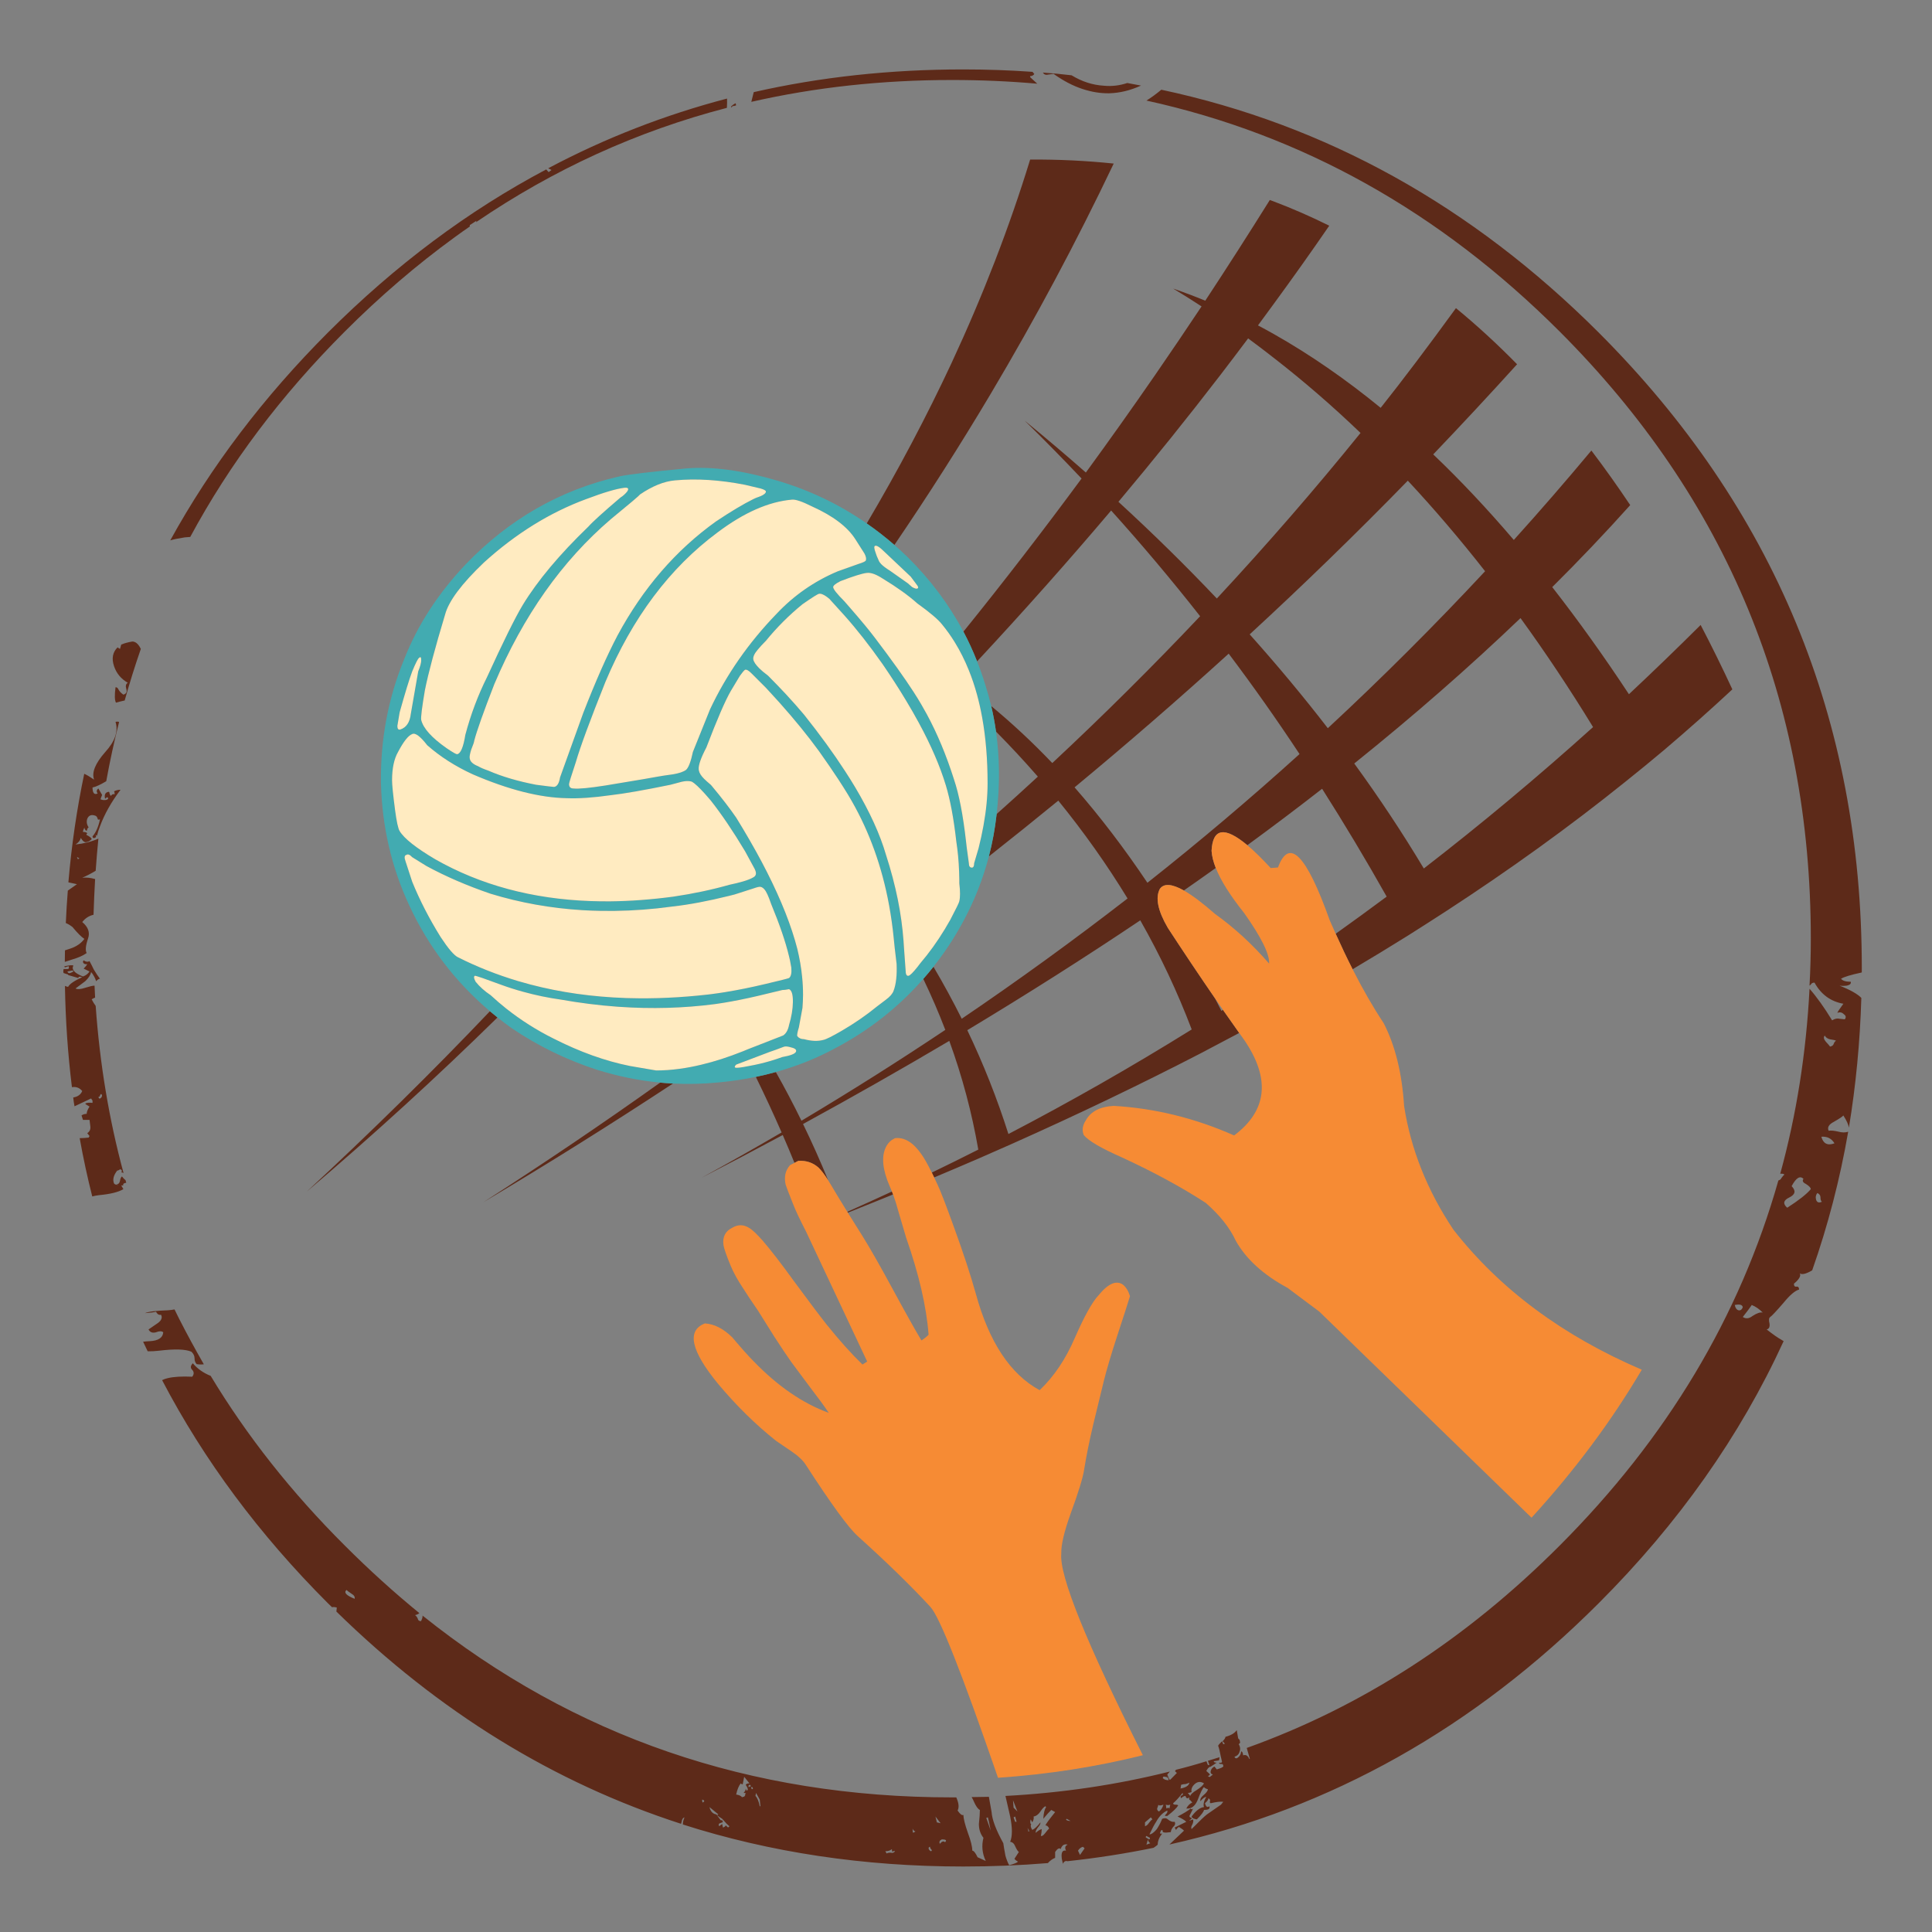 <?xml version="1.0" encoding="utf-8"?>
<!-- Generator: Adobe Illustrator 16.0.0, SVG Export Plug-In . SVG Version: 6.00 Build 0)  -->
<!DOCTYPE svg PUBLIC "-//W3C//DTD SVG 1.1//EN" "http://www.w3.org/Graphics/SVG/1.1/DTD/svg11.dtd">
<svg version="1.1" id="Layer_1" xmlns="http://www.w3.org/2000/svg" xmlns:xlink="http://www.w3.org/1999/xlink" x="0px" y="0px"
	 width="300px" height="300px" viewBox="0 0 300 300" enable-background="new 0 0 300 300" xml:space="preserve">
<rect x="0" y="0" width="300" height="300" fill="#808080" stroke="none"/>
<g>
	<path fill-rule="evenodd" clip-rule="evenodd" fill="#5D2A19" d="M289.094,151.005c-1.716,0.368-2.788,0.694-3.217,0.976
		c0.238,0.311,0.74,0.466,1.509,0.466c0.074,0.296-0.126,0.495-0.599,0.599c-0.459,0.059-0.843,0.059-1.154,0
		c1.657,0.65,2.788,1.286,3.395,1.908c-0.208,6.891-0.851,13.604-1.931,20.139c-0.073-0.473-0.361-1.101-0.864-1.885
		c-0.089,0.147-0.584,0.48-1.486,0.997c-0.769,0.4-1.035,0.858-0.799,1.376c0.355-0.059,0.851-0.014,1.486,0.133
		c0.577,0.163,1.095,0.17,1.553,0.022c-1.286,7.408-3.149,14.58-5.589,21.515c-0.074,0.045-0.147,0.089-0.222,0.133
		c-0.844,0.459-1.413,0.569-1.708,0.333c0.222,0.385-0.082,0.924-0.91,1.619c0,0.37,0.156,0.519,0.466,0.443
		c0.222,0,0.333,0.156,0.333,0.466c-0.62,0.163-1.428,0.851-2.417,2.063c-1.139,1.315-1.826,2.047-2.063,2.195
		c-0.207,0.148-0.244,0.48-0.11,0.999c0.073,0.546-0.074,0.857-0.443,0.931c0.976,0.769,1.736,1.302,2.284,1.598
		c0.118,0.073,0.236,0.147,0.354,0.222c-6.758,14.741-16.332,28.31-28.723,40.7c-19.371,19.37-41.588,31.858-66.651,37.462
		l2.262-2.151c-0.147-0.162-0.407-0.354-0.776-0.575c-0.147,0.059-0.303,0.213-0.466,0.465l-0.2-0.378l1.797-0.887
		c-0.236-0.251-0.688-0.524-1.353-0.82c0.901-0.458,1.582-0.873,2.04-1.242c0.089,0.147,0.215,0.147,0.378,0l-0.577,1.153
		c0,0.147,0.111,0.252,0.333,0.311c0.073,0.089-0.037,0.207-0.333,0.355c0,0.073,0.192,0.029,0.577-0.134
		c0.059,0.251,0.014,0.525-0.134,0.82c-0.162,0.236-0.199,0.467-0.11,0.688c1.286-1.302,2.084-2.063,2.396-2.284l2.173-1.509
		l0.355-0.443c-0.444-0.059-1.094,0.015-1.952,0.222c-0.133-0.074-0.17-0.178-0.11-0.311c0.073-0.163-0.008-0.317-0.244-0.466
		c0,0.207-0.177,0.466-0.533,0.776c0.134,0.547,0.363,0.702,0.688,0.466c0.06,0.236,0.008,0.392-0.154,0.466
		c-0.148,0.073-0.378,0.11-0.688,0.11c-0.06,0.296-0.429,0.784-1.109,1.464c-0.473-0.059-0.747-0.206-0.82-0.443
		c0.68-0.917,1.323-1.405,1.93-1.464c-0.147-0.399-0.03-0.932,0.354-1.597c-0.294,0.059-0.598,0.288-0.909,0.688
		c-0.073-0.311,0.082-0.621,0.466-0.932c0.459-0.384,0.688-0.695,0.688-0.932c-0.296-0.074-0.495-0.185-0.599-0.333
		c-0.207,0.148-0.54,0.828-0.999,2.041c-0.399,0.932-0.982,1.36-1.752,1.286c0.236-0.458,0.548-0.769,0.932-0.932l-0.312-0.354
		c-0.177-0.059-0.222-0.207-0.132-0.444c-0.325,0.237-0.525,0.163-0.6-0.222c-0.222,0-0.449,0.119-0.688,0.355
		c-0.147-0.236-0.096-0.393,0.156-0.466c0.133-0.074,0.154-0.192,0.065-0.355c-0.591,0.755-1.079,1.287-1.464,1.598
		c0,0.147,0.112,0.222,0.334,0.222c0.295,0,0.443,0.045,0.443,0.133c-0.222,0.384-0.784,0.925-1.687,1.619h-0.354
		c0-0.104,0.072-0.222,0.222-0.354c0.146-0.163,0.191-0.326,0.132-0.488c-0.695,0.325-1.271,0.909-1.729,1.752
		c-0.251,0.37-0.599,1.021-1.042,1.952c0.31,0,0.693-0.274,1.152-0.82c0.385-0.606,0.658-1.14,0.821-1.598
		c0.385-0.147,0.681-0.117,0.888,0.089c0.384,0.311,0.738,0.437,1.063,0.377c0.134,0.296,0.053,0.563-0.244,0.8
		c-0.236,0.309-0.354,0.575-0.354,0.797c-0.991,0.148-1.405,0.075-1.243-0.222c-0.162-0.162-0.28-0.118-0.354,0.134
		c-0.163,0.296-0.082,0.399,0.244,0.31c-0.458,0.607-0.688,1.184-0.688,1.73c-0.134,0.134-0.349,0.296-0.643,0.488
		c-4.393,0.902-8.865,1.598-13.42,2.085c-0.015-0.015-0.037-0.03-0.067-0.044c-0.117,0-0.214,0.021-0.288,0.066
		c-0.133,0.074-0.228,0.199-0.287,0.377c-0.03-0.118-0.06-0.229-0.09-0.333c-0.089-0.325-0.132-0.629-0.132-0.909
		c0-0.637,0.229-0.901,0.688-0.799c-0.222-0.458-0.134-0.769,0.266-0.932c-0.251-0.088-0.495-0.059-0.731,0.089
		c-0.222,0.236-0.334,0.437-0.334,0.599c-0.236-0.236-0.531-0.088-0.887,0.444v0.909c-0.429,0.177-0.806,0.451-1.132,0.821
		c-4.303,0.354-8.679,0.531-13.13,0.531c-15.438,0-29.973-2.181-43.606-6.543c0.045-0.029,0.082-0.052,0.111-0.066
		c-0.104-0.074-0.037-0.414,0.2-1.021c-0.236,0.06-0.384,0.289-0.443,0.688c-0.03,0.119-0.06,0.222-0.089,0.312
		c-19.77-6.389-37.61-17.376-53.521-32.961l0.066-0.62c-0.326-0.089-0.569-0.104-0.732-0.045c-0.222-0.207-0.437-0.414-0.644-0.621
		c-10.676-10.676-19.26-22.224-25.751-34.646c0.295-0.147,0.591-0.251,0.887-0.311c0.917-0.222,2.181-0.295,3.793-0.222
		c0.295-0.384,0.295-0.74,0-1.064c-0.311-0.296-0.281-0.636,0.088-1.021c0.725,0.858,1.649,1.509,2.772,1.952
		c5.634,9.347,12.584,18.137,20.85,26.373c3.756,3.756,7.607,7.246,11.556,10.469c-0.163,0.148-0.384,0.252-0.666,0.312
		c0.222,0.162,0.377,0.391,0.466,0.687c0.06,0.163,0.214,0.244,0.466,0.244c0.148-0.311,0.222-0.54,0.222-0.688
		c0.015-0.059,0.015-0.118,0-0.177c23.511,18.822,50.918,28.234,82.222,28.234c0.222,0,0.443,0,0.666,0
		c0.029,0.061,0.06,0.134,0.089,0.223c0.311,0.769,0.348,1.375,0.111,1.818c0.384,0.562,0.688,0.791,0.909,0.688
		c0,0.547,0.229,1.472,0.688,2.772c0.458,1.228,0.687,2.151,0.687,2.772c0.222,0,0.496,0.341,0.821,1.021l1.265,0.577
		c-0.548-1.169-0.666-2.366-0.355-3.593c-0.473-0.592-0.709-1.31-0.709-2.152c0.104-0.932,0.154-1.656,0.154-2.174
		c-0.31-0.147-0.627-0.599-0.953-1.353c-0.104-0.252-0.215-0.466-0.332-0.643c0.902-0.016,1.797-0.031,2.684-0.045l0.421,2.373
		c0.075,1.152,0.681,2.765,1.819,4.835c0.06,0.443,0.17,1.094,0.332,1.952c0.178,0.606,0.37,1.094,0.577,1.464
		c0.769-0.208,1.228-0.393,1.375-0.555c-0.296-0.163-0.48-0.311-0.555-0.444l0.688-1.063c-0.147-0.074-0.339-0.37-0.576-0.888
		c-0.163-0.413-0.422-0.643-0.776-0.688c0.354-0.857,0.354-2.166,0-3.926c-0.354-1.523-0.599-2.587-0.732-3.194
		c8.827-0.473,17.338-1.737,25.529-3.792l-0.399,0.465l0.334,0.799h0.132l1.021-1.042c-0.162-0.148-0.273-0.252-0.333-0.312h0.09
		l0.088-0.177c1.611-0.399,3.194-0.843,4.746-1.33l0.223,0.576h0.243l-0.243-0.644c0.605-0.177,1.205-0.361,1.797-0.555
		c0,0.163-0.022,0.325-0.067,0.488l-0.82,0.134c0,0.146,0.155,0.222,0.466,0.222l-1.042,0.688v-0.09l-0.09,0.09
		c-0.162,0.088-0.324,0.288-0.488,0.598c0.164,0.148,0.326,0.297,0.488,0.444c0.134,0.147,0.053,0.259-0.243,0.332
		c0.162,0.148,0.273,0.193,0.333,0.134l0.443-0.355c-0.296-0.073-0.406-0.258-0.333-0.555c0.074-0.31,0.266-0.539,0.577-0.688
		l0.354,0.444c0.548-0.147,0.887-0.296,1.021-0.444c0-0.25-0.066-0.376-0.2-0.376c-0.236,0-0.392-0.037-0.466-0.111
		c0-0.074,0.074-0.11,0.222-0.11c0.06,0.073,0.141,0.029,0.244-0.134c-0.059-0.281-0.118-0.54-0.177-0.776
		c-0.163-0.843-0.303-1.412-0.422-1.708c0-0.088,0.2-0.325,0.599-0.71l0.2,0.466l0.243-0.088l-0.354-0.378
		c0.296-0.295,0.443-0.524,0.443-0.688c0.858-0.222,1.442-0.569,1.753-1.043l0.222,1.287l0.222,0.222l0.089,0.443l-0.222,0.244
		c0.191,0.311,0.259,0.629,0.199,0.954c-0.015,0.06-0.037,0.119-0.066,0.178c-0.089,0.399-0.355,0.673-0.799,0.82
		c0.147,0.311,0.369,0.311,0.666,0c0.236-0.236,0.354-0.511,0.354-0.82c0.163-0.059,0.274,0.141,0.333,0.599
		c0.399-0.163,0.717,0.022,0.954,0.555h0.087l-0.487-1.708c17.878-6.402,34.069-16.872,48.575-31.407
		c16.665-16.68,27.991-35.584,33.979-56.715c0.252-0.073,0.407-0.199,0.467-0.377c0.222-0.296,0.377-0.473,0.465-0.532
		c-0.103-0.118-0.317-0.162-0.643-0.134c2.513-9.138,4.03-18.712,4.547-28.723c1.109,1.256,2.276,2.891,3.505,4.901
		c0.414-0.251,0.799-0.332,1.152-0.244c0.459,0.059,0.732,0.089,0.821,0.089c0.222-0.311,0.178-0.568-0.134-0.776
		c-0.295-0.31-0.635-0.385-1.02-0.222c0-0.104,0.311-0.576,0.932-1.419c-1.982-0.354-3.475-1.449-4.48-3.282
		c-0.295,0-0.488,0.103-0.576,0.31c-0.061,0.06-0.126,0.11-0.2,0.155c0.133-2.395,0.2-4.828,0.2-7.297
		c0-36.834-13.006-68.264-39.016-94.288c-18.616-18.602-39.997-30.55-64.146-35.844c0.784-0.488,1.554-1.05,2.307-1.686
		c25.582,5.457,48.221,18.026,67.917,37.706c27.236,27.252,40.855,60.138,40.855,98.658
		C289.094,150.531,289.094,150.768,289.094,151.005z M283.504,161.74c0.355,0.385,0.577,0.643,0.666,0.776
		c0.311-0.06,0.502-0.207,0.576-0.444c0.073-0.222,0.192-0.377,0.354-0.466c-0.103-0.073-0.413-0.147-0.931-0.222
		c-0.385-0.088-0.658-0.281-0.821-0.576C283.127,161.045,283.179,161.355,283.504,161.74z M282.817,176.512
		c0.295,1.079,0.976,1.419,2.039,1.021C284.398,176.778,283.719,176.438,282.817,176.512z M282.195,185.251
		c-0.236,0.296-0.304,0.636-0.199,1.021c0.133,0.443,0.437,0.555,0.908,0.333c-0.146-0.09-0.222-0.312-0.222-0.667
		C282.683,185.628,282.521,185.398,282.195,185.251z M280.399,183.831c-0.459-0.222-0.577-0.479-0.355-0.776
		c-0.532-0.547-1.146-0.17-1.841,1.131c0.695,0.711,0.576,1.295-0.355,1.752c-0.932,0.444-1.042,0.977-0.332,1.599
		c1.818-1.169,3.038-2.131,3.66-2.884C281.176,184.43,280.916,184.156,280.399,183.831z M210.032,150.505
		c-0.877-1.728-1.753-3.565-2.628-5.512c2.656-1.894,5.295-3.816,7.918-5.767c-3.223-5.723-6.565-11.304-10.025-16.746
		c-3.772,2.942-7.644,5.862-11.611,8.762c-3.522-2.947-5.375-2.658-5.556,0.865c0.048,0.8,0.267,1.691,0.654,2.672
		c-1.635,1.168-3.288,2.333-4.957,3.493c-1.868-1.049-3.109-1.131-3.728-0.243c-0.724,1.375-0.31,3.394,1.243,6.055
		c2.501,3.833,4.944,7.481,7.329,10.946c0.332,0.643,0.66,1.29,0.988,1.94c0.082-0.052,0.163-0.104,0.244-0.154
		c0.848,1.216,1.687,2.409,2.518,3.581c-0.283,0.151-0.568,0.303-0.854,0.455c-1.716,0.916-3.438,1.826-5.169,2.729
		c-9.329,4.82-19.104,9.507-29.322,14.062c-1.641,0.71-3.289,1.435-4.945,2.174c-2.336,1.012-4.694,2.017-7.076,3.017
		c-0.125-0.264-0.246-0.516-0.366-0.754c2.421-1.169,4.827-2.36,7.219-3.571c-0.991-5.723-2.49-11.349-4.502-16.879
		c-7.319,4.332-14.89,8.635-22.712,12.908c1.388,2.851,2.689,5.764,3.904,8.739c-0.586-0.92-1.09-1.578-1.509-1.975
		c-0.873-0.768-1.915-1.116-3.127-1.041l-0.599,0.31c-0.587-1.446-1.193-2.888-1.819-4.325c-4.125,2.219-8.325,4.429-12.599,6.633
		c4.185-2.292,8.325-4.636,12.421-7.031c-1.264-2.895-2.599-5.77-4.003-8.629c1.053-0.219,2.087-0.471,3.105-0.754
		c1.399,2.477,2.726,4.997,3.981,7.563c7.615-4.539,15.06-9.241,22.336-14.106c-1.021-2.662-2.16-5.302-3.416-7.919
		c0.54-0.61,1.064-1.24,1.575-1.884c1.567,2.653,3.03,5.343,4.392,8.073c8.828-5.988,17.411-12.214,25.75-18.675
		c-3.179-5.221-6.766-10.284-10.757-15.194c-3.559,2.917-7.152,5.804-10.779,8.661c0.55-2.115,0.949-4.277,1.197-6.487
		c0.003-0.029,0.006-0.058,0.01-0.089c2.156-1.925,4.289-3.862,6.4-5.811c-2.066-2.373-4.232-4.705-6.498-6.998
		c-0.19-1.339-0.438-2.659-0.744-3.959c3.262,2.692,6.422,5.642,9.482,8.85c7.97-7.438,15.622-15.039,22.957-22.802
		c-4.452-5.663-9.057-11.134-13.818-16.413c-6.642,7.845-13.581,15.651-20.816,23.423c-0.623-1.584-1.329-3.123-2.119-4.614
		c6.247-7.733,12.361-15.66,18.343-23.777c-2.898-3.061-5.841-6.056-8.828-8.983c3.253,2.662,6.418,5.346,9.493,8.052
		c3.638-4.983,7.224-10.033,10.758-15.149c2.426-3.52,4.827-7.068,7.209-10.646c-1.465-0.961-2.935-1.885-4.415-2.772
		c1.952,0.68,3.616,1.309,4.991,1.885c3.386-5.146,6.728-10.358,10.025-15.637c0.207,0.074,0.407,0.147,0.599,0.222
		c2.928,1.108,5.804,2.366,8.629,3.77c-2.796,4.066-5.671,8.118-8.629,12.154c-0.813,1.11-1.627,2.218-2.439,3.327
		c0.813,0.429,1.627,0.873,2.439,1.331c5.619,3.18,11.156,7.002,16.613,11.468c3.386-4.259,7.282-9.419,11.689-15.482
		c3.253,2.676,6.417,5.582,9.493,8.717c-4.273,4.717-8.613,9.382-13.021,13.996c4.216,4.021,8.385,8.45,12.511,13.286
		c4.097-4.539,8.11-9.168,12.045-13.885c2.054,2.706,4.065,5.53,6.032,8.473c-3.845,4.288-7.882,8.533-12.11,12.732
		c4.022,5.146,7.991,10.691,11.911,16.635c3.755-3.52,7.467-7.105,11.134-10.757c1.686,3.223,3.327,6.557,4.925,10.003
		c-3.401,3.165-6.921,6.292-10.559,9.382c-1.967,1.656-3.978,3.305-6.033,4.946c-8.621,6.935-17.921,13.648-27.902,20.14
		c-1.937,1.257-3.889,2.506-5.855,3.748C215.827,147.024,212.955,148.773,210.032,150.505z M177.172,13.288
		c-1.641,0.754-3.297,1.154-4.969,1.198c-1.345,0.015-2.713-0.207-4.104-0.666c-1.492-0.488-2.994-1.272-4.501-2.351
		c-0.089,0-0.362,0.037-0.821,0.111c-0.354,0.089-0.614,0.015-0.777-0.222c-0.028-0.03-0.05-0.059-0.065-0.088
		c1.493,0.104,2.979,0.243,4.458,0.421c1.598,0.976,3.268,1.516,5.014,1.619c1.226,0.119,2.439-0.022,3.638-0.422
		C175.737,13.021,176.448,13.154,177.172,13.288z M160.604,11.469c-0.074,0.163-0.23,0.274-0.467,0.333
		c-0.222,0-0.251,0.088-0.089,0.265c0.34,0.325,0.681,0.637,1.021,0.932c-4.332-0.384-8.747-0.576-13.242-0.576
		c-10.854,0-21.241,1.13-31.163,3.393l0.377-1.508c10.351-2.352,21.196-3.527,32.538-3.527c3.637,0,7.224,0.126,10.758,0.376
		C160.411,11.276,160.5,11.38,160.604,11.469z M173.668,77.921c5.367,4.924,10.462,9.929,15.282,15.016
		c7.808-8.399,15.245-16.968,22.313-25.708c-4.376-4.2-8.872-8.088-13.485-11.666c-1.315-1.035-2.639-2.041-3.97-3.017
		c-1.42,1.894-2.854,3.785-4.304,5.678C184.447,64.805,179.169,71.371,173.668,77.921z M134.586,81.281
		c4.912-8.32,9.296-16.612,13.153-24.875c4.925-10.587,8.998-21.13,12.222-31.629c4.406-0.03,8.731,0.178,12.975,0.622
		c-5.797,12.169-12.154,24.073-19.074,35.71c-4.734,7.959-9.729,15.796-14.983,23.511C137.495,83.416,136.063,82.303,134.586,81.281
		z M210.288,118.555c3.888,5.338,7.488,10.772,10.801,16.303c8.99-6.95,17.751-14.27,26.283-21.958
		c-3.638-5.944-7.393-11.585-11.268-16.923C228.135,103.605,219.529,111.132,210.288,118.555z M104.499,168.249
		c-9.587,6.309-19.395,12.448-29.422,18.421c9.422-6.056,18.567-12.244,27.437-18.564
		C103.174,168.167,103.835,168.216,104.499,168.249z M77.25,157.991c-9.401,9.233-19.271,18.246-29.611,27.038
		c10.112-9.369,19.59-18.703,28.436-28.004C76.459,157.352,76.851,157.673,77.25,157.991z M218.605,74.638
		c-7.941,8.148-16.126,16.103-24.554,23.866c4.288,4.791,8.333,9.648,12.133,14.571c8.442-7.836,16.583-15.961,24.42-24.375
		C226.7,83.718,222.7,79.03,218.605,74.638z M113.826,16.415c-0.03,0.03-0.06,0.066-0.089,0.111
		c-0.148,0.148-0.222,0.185-0.222,0.111c0-0.015,0-0.03,0-0.045c0.059-0.147,0.289-0.333,0.687-0.554
		c0.06,0.06,0.089,0.17,0.089,0.333c-0.133,0.045-0.274,0.082-0.422,0.111C113.87,16.452,113.855,16.43,113.826,16.415z
		 M29.541,83.376c-0.267,0.03-0.547,0.052-0.843,0.067c-1.05,0.163-1.804,0.318-2.262,0.466
		c6.343-11.52,14.505-22.276,24.486-32.273C61.377,41.183,72.674,32.74,84.814,26.308c0.088,0.104,0.214,0.243,0.377,0.421
		l0.443-0.333l-0.51-0.267c8.813-4.673,18.07-8.281,27.77-10.824c0.015,0.473,0.007,0.953-0.022,1.441
		c-13.929,3.623-26.919,9.545-38.97,17.767c0.044-0.06,0.066-0.133,0.066-0.222l-1.021,0.665v0.222
		c-0.784,0.532-1.567,1.088-2.351,1.664c-5.915,4.303-11.593,9.175-17.035,14.617C43.684,61.338,35.677,71.976,29.541,83.376z
		 M30.207,210.892c0-0.355-0.163-0.688-0.488-0.999c-0.917-0.399-2.595-0.451-5.035-0.155c-0.635,0.074-1.22,0.104-1.752,0.089
		c-0.236-0.502-0.473-0.998-0.709-1.486c0.34-0.044,0.702-0.073,1.087-0.088c1.287-0.074,1.967-0.532,2.041-1.376
		c-0.236-0.207-0.614-0.207-1.131,0c-0.547,0.148-0.932,0-1.154-0.443c0.68-0.458,1.176-0.799,1.486-1.021
		c0.296-0.222,0.473-0.451,0.532-0.688c0.059-0.177,0.03-0.37-0.089-0.577c-0.295,0.09-0.554-0.065-0.776-0.466
		c-0.311,0.09-0.88,0.163-1.708,0.222c0.532-0.235,1.715-0.384,3.549-0.443c0.384-0.028,0.732-0.073,1.042-0.132
		c0.236,0.458,0.465,0.923,0.687,1.396c1.213,2.381,2.5,4.754,3.86,7.12c-0.34,0.045-0.709,0.037-1.109-0.021
		C30.317,211.602,30.207,211.29,30.207,210.892z M15.279,170.323c0.074,0.311,0.222,0.347,0.444,0.111
		c0.163-0.222,0.163-0.407,0-0.555c-0.074,0-0.141,0.074-0.2,0.222C15.523,170.25,15.441,170.323,15.279,170.323z M11.042,150.738
		l-0.577,0.111c0.074,0.221,0.222,0.303,0.443,0.245c0.237-0.104,0.399-0.186,0.488-0.245
		C11.397,150.702,11.279,150.665,11.042,150.738z M12.994,149.119c0.311,0.237,0.614,0.281,0.91,0.133
		c0.251,0.458,0.466,0.88,0.643,1.265c0.37,0.62,0.695,1.108,0.976,1.464c-0.163,0-0.362,0.125-0.599,0.377
		c-0.089-0.295-0.192-0.54-0.311-0.732c-0.148-0.28-0.303-0.51-0.465-0.687c-0.089,0.458-0.392,0.931-0.91,1.419
		c-0.311,0.223-0.813,0.6-1.509,1.131c0.296,0.162,0.799,0.127,1.509-0.11c0.65-0.207,1.131-0.317,1.442-0.333
		c0.029,0.605,0.059,1.228,0.088,1.863c-0.177,0.06-0.355,0.148-0.532,0.266c0.192,0.385,0.399,0.725,0.621,1.021
		c0.636,8.989,2.077,17.641,4.325,25.95c-0.104-0.059-0.222-0.096-0.355-0.111c0.074-0.088,0.111-0.169,0.111-0.244l-0.222-0.243
		l-0.466,0.243v-0.088c-0.606,0.754-0.791,1.434-0.555,2.04c0.074,0.163,0.303,0.244,0.688,0.244l-0.377-0.155
		c0.325,0.104,0.532-0.052,0.621-0.466c0.059-0.354,0.163-0.583,0.31-0.687c0.207,0.266,0.392,0.457,0.555,0.575
		c0.044,0.134,0.082,0.267,0.111,0.4c-0.414,0.073-0.562,0.214-0.444,0.421h-0.333l0.333,0.577
		c-0.769,0.458-2.025,0.769-3.771,0.932c-0.385,0.044-0.739,0.11-1.064,0.199c-0.754-2.973-1.405-5.988-1.952-9.05
		c0.429,0,0.895-0.029,1.397-0.089l0.133-0.244l-0.355-0.443c0.399-0.251,0.555-0.635,0.466-1.153
		c-0.074-0.547-0.111-0.85-0.111-0.909h-1.021l-0.222-0.688c0.222-0.162,0.488-0.244,0.798-0.244c0-0.296,0.148-0.673,0.444-1.132
		c-0.444-0.25-0.666-0.406-0.666-0.465c0.207-0.133,0.584-0.17,1.131-0.11V170.9l-0.222-0.333l-2.573,1.22
		c-0.089-0.458-0.156-0.916-0.2-1.375c0.695-0.104,1.161-0.436,1.397-0.998c-0.414-0.503-0.946-0.702-1.597-0.599
		c-0.635-5.132-0.998-10.373-1.086-15.726c0.163,0.074,0.325,0.125,0.488,0.154c0.222-0.443,0.954-0.946,2.196-1.508
		c-0.399-0.133-0.599-0.089-0.599,0.133l-1.597-0.466v-0.11h-0.111l-0.577-0.199c-0.074-0.104-0.074-0.311,0-0.622
		c0.044,0,0.103,0,0.177,0c0.089,0,0.222,0,0.399,0c0.237,0,0.303-0.147,0.199-0.443l-0.443,0.133
		c-0.074,0.044-0.125,0.052-0.155,0.022c-0.044-0.03-0.066-0.081-0.066-0.155c0.03,0,0.052,0,0.066,0
		c0.799-0.162,1.242-0.192,1.331-0.089c-0.325,0.607,0.17,1.168,1.486,1.686c0.443-0.146,0.784-0.406,1.021-0.776l-0.91-0.443
		c0.311-0.311,0.495-0.547,0.555-0.71c-0.207,0.06-0.392,0.022-0.555-0.111C12.847,149.422,12.847,149.267,12.994,149.119z
		 M12.085,133.416l0.244-0.111l-0.377-0.245L12.085,133.416z M17.94,112.1c0.163-0.059,0.348-0.059,0.555,0
		c-0.769,3.031-1.434,6.1-1.997,9.205c-0.917,0.548-1.626,0.873-2.129,0.977c0,0.857,0.266,1.168,0.798,0.932
		c-0.222-0.296-0.185-0.554,0.111-0.776l0.577,0.998c-0.163,0.399-0.244,0.628-0.244,0.688c0.177,0.059,0.325,0.096,0.443,0.111
		c0.059,0,0.111,0,0.155,0c0.296,0,0.488-0.067,0.577-0.2c0-0.311-0.155-0.311-0.466,0c-0.148-0.606,0.007-0.961,0.466-1.065
		c0.147-0.059,0.222,0.022,0.222,0.244c0.074,0.237,0.148,0.355,0.222,0.355c0.163-0.237,0.355-0.311,0.577-0.222
		c0-0.251-0.037-0.407-0.111-0.466c0.311-0.163,0.651-0.244,1.021-0.244c-1.434,1.893-2.499,3.785-3.194,5.678
		c-0.192,0.473-0.348,0.961-0.466,1.464l-0.222-0.156c0.148,0.237,0.104,0.399-0.133,0.488c-0.222,0.074-0.333-0.007-0.333-0.244
		c0.532-0.606,0.917-1.486,1.153-2.64c-0.236,0.089-0.355,0.06-0.355-0.088c-0.074-0.251-0.185-0.407-0.333-0.466
		c-0.621-0.237-1.05-0.081-1.286,0.466c-0.148,0.458-0.074,0.909,0.222,1.353c-0.059,0-0.133,0.073-0.222,0.222
		c0,0.251-0.074,0.333-0.222,0.244c-0.147-0.163-0.222-0.319-0.222-0.466c-0.147,0.31-0.222,0.54-0.222,0.688
		c0.384,0,0.606,0.081,0.666,0.244c-0.207,0.133-0.163,0.251,0.133,0.355c0.37,0.222,0.555,0.399,0.555,0.532
		c-0.311,0.31-0.643,0.466-0.998,0.466c-0.237-0.06-0.466-0.281-0.688-0.666c-0.089,0.384-0.362,0.724-0.821,1.021
		c1.287-0.133,2.47-0.437,3.549-0.91c-0.163,1.627-0.303,3.291-0.421,4.991c-0.68,0.414-1.375,0.776-2.085,1.086
		c0.606-0.073,1.272-0.007,1.996,0.2c-0.103,1.819-0.185,3.667-0.244,5.545c-0.709,0.163-1.293,0.54-1.752,1.131
		c0.917,0.769,1.22,1.612,0.909,2.529c-0.384,1.124-0.458,1.885-0.222,2.284c-0.532,0.385-1.301,0.725-2.307,1.021
		c-0.399,0.118-0.762,0.237-1.087,0.355c0-0.605,0.007-1.205,0.022-1.796c0.236-0.088,0.51-0.177,0.82-0.266
		c0.947-0.311,1.679-0.813,2.196-1.509c-0.458-0.296-1.072-0.909-1.841-1.841c-0.355-0.281-0.703-0.488-1.042-0.621
		c0.074-1.701,0.177-3.38,0.311-5.036l1.42-0.998l-1.331-0.288c0.488-5.752,1.309-11.371,2.462-16.857
		c0.399,0.177,0.91,0.48,1.53,0.91c-0.399-1.095,0.17-2.514,1.708-4.258C17.859,115.118,18.399,113.55,17.94,112.1z M21.8,100.634
		c0.03,0.043,0.052,0.088,0.066,0.132c-0.902,2.603-1.737,5.272-2.506,8.007c-0.311,0.06-0.762,0.17-1.353,0.333
		c-0.208-0.369-0.23-1.167-0.067-2.395c0.207,0,0.355,0.111,0.444,0.333c0.163,0.31,0.421,0.584,0.776,0.821
		c0.458-0.133,0.606-0.437,0.444-0.909c-0.133-0.458-0.052-0.77,0.244-0.932c-1.05-0.606-1.76-1.456-2.13-2.55
		c-0.014-0.03-0.022-0.052-0.022-0.067c-0.384-1.167-0.2-2.129,0.555-2.883l0.377,0.244l0.199-0.687
		c0.044-0.015,0.096-0.03,0.155-0.045c0.311-0.148,0.828-0.289,1.553-0.421C21.023,99.613,21.445,99.953,21.8,100.634z
		 M54.604,247.488c-0.458-0.311-0.725-0.511-0.798-0.599c-0.458,0.398-0.037,0.857,1.264,1.375
		C55.129,247.953,54.974,247.695,54.604,247.488z M131.647,188.301c-0.028-0.045-0.054-0.09-0.078-0.133
		c2.323-1.033,4.634-2.083,6.932-3.149c0.06,0.144,0.119,0.296,0.177,0.454C136.355,186.421,134.012,187.364,131.647,188.301z
		 M190.791,101.498c-7.778,7.068-15.755,13.988-23.933,20.761c3.934,4.495,7.704,9.435,11.313,14.816
		c8.117-6.417,15.991-13.079,23.621-19.984C198.259,111.738,194.591,106.54,190.791,101.498z M156.588,176.091
		c9.701-5.057,19.187-10.47,28.459-16.237c-2.204-5.811-4.865-11.459-7.985-16.945c-8.547,5.738-17.501,11.423-26.86,17.057
		C152.701,165.185,154.829,170.56,156.588,176.091z M269.952,203.46c0.296,0.06,0.518-0.096,0.666-0.465
		c-0.06-0.399-0.474-0.518-1.243-0.354C269.464,203.099,269.656,203.372,269.952,203.46z M273.723,203.815
		c-0.548-0.547-1.116-0.938-1.708-1.175c-0.311,0.458-0.776,1.079-1.396,1.862c0.473,0.311,0.976,0.259,1.508-0.154
		C272.806,203.903,273.338,203.727,273.723,203.815z M186.954,276.921c-0.519-0.325-0.999-0.287-1.442,0.111
		c-0.414,0.37-0.576,0.783-0.487,1.242c-0.222,0.089-0.415,0.133-0.577,0.133c0.074,0.075,0.199,0.229,0.376,0.466
		c0.045-0.236,0.387-0.547,1.021-0.932C186.436,277.557,186.807,277.218,186.954,276.921z M184.691,276.811
		c-0.162,0.073-0.362,0.148-0.6,0.222h-0.088c-0.162,0-0.361,0.037-0.6,0.111l-0.088,0.576
		C184.145,277.572,184.602,277.269,184.691,276.811z M181.343,276.123c-0.06-0.147-0.207-0.222-0.443-0.222
		c-0.223-0.089-0.334-0.016-0.334,0.222c0.222,0.207,0.525,0.31,0.909,0.31l-0.222-0.775L181.343,276.123z M181.719,280.227
		c-0.251,0.088-0.48,0.088-0.688,0l0.09,0.599c0.236-0.147,0.391-0.147,0.466,0L181.719,280.227z M179.967,281.291
		c0.325-0.236,0.554-0.591,0.688-1.064c-0.459,0.163-0.718,0.163-0.777,0l-0.11,0.377
		C179.604,280.899,179.671,281.128,179.967,281.291z M178.37,283.109c0.222-0.311,0.414-0.51,0.577-0.599l-0.244-0.311l-0.91,0.777
		v0.599C178.045,283.486,178.237,283.331,178.37,283.109z M178.259,285.616l-0.244,0.82l0.6-0.222
		C178.378,286.067,178.259,285.867,178.259,285.616z M178.481,285.616c0.147-0.163,0.11-0.274-0.111-0.333l-0.355-0.199
		c-0.147,0.133-0.147,0.229,0,0.289C178.252,285.535,178.407,285.616,178.481,285.616z M165.528,282.511
		c0.072,0.163,0.31,0.244,0.709,0.244l-0.6-0.333L165.528,282.511z M163.243,281.047c-0.312,0.296-0.725,0.754-1.243,1.375
		c0.06-0.916,0.208-1.522,0.443-1.818l-0.109-0.133c-0.222,0.088-0.48,0.362-0.777,0.82c-0.311,0.458-0.665,0.717-1.064,0.776
		c0.075,0.237,0.008,0.54-0.199,0.91l-0.244-0.467c-0.088,0.311-0.088,0.548,0,0.71h0.089c-0.148,0.236-0.096,0.548,0.155,0.932
		c0.354-0.147,0.776-0.54,1.264-1.175c0.016,0.177-0.065,0.377-0.243,0.599c-0.385,0.458-0.547,0.798-0.487,1.02
		c0.324-0.296,0.636-0.488,0.931-0.576c0,0.31-0.044,0.665-0.133,1.064c0.162,0.06,0.37-0.066,0.62-0.378
		c0.356-0.457,0.578-0.716,0.666-0.775c-0.147-0.325-0.34-0.488-0.576-0.488c0.073-0.222,0.576-0.91,1.508-2.063L163.243,281.047z
		 M157.632,282.888h0.222l-0.222-0.82l-0.244,0.133L157.632,282.888z M157.388,280.692l0.599,0.599l-0.688-1.752L157.388,280.692z
		 M159.495,283.842c0.118,0.104,0.178,0.289,0.178,0.555h0.132C159.805,284.175,159.702,283.99,159.495,283.842z M168.167,286.77
		c-0.311,0.073-0.569,0.273-0.776,0.599l0.311,0.666l0.71-1.021L168.167,286.77z M146.053,283.109l-0.798-1.042l0.222,0.91
		L146.053,283.109z M153.395,282.2l-0.244,0.089l0.688,1.974C153.617,283.096,153.469,282.408,153.395,282.2z M141.706,283.931
		c0,0.369,0.03,0.592,0.089,0.665l0.355-0.199C141.913,284.308,141.765,284.152,141.706,283.931z M144.457,286.77
		c-0.222,0-0.303,0.118-0.244,0.354c0.088,0.162,0.206,0.274,0.354,0.333c0.163-0.059,0.163-0.171,0-0.333
		C144.419,286.962,144.383,286.843,144.457,286.77z M138.29,287.679c0.296,0.089,0.525,0.015,0.688-0.222
		c-0.163-0.059-0.244-0.059-0.244,0c-0.163,0.148-0.244,0.037-0.244-0.333c-0.237,0.223-0.577,0.333-1.021,0.333l0.222,0.355
		C137.78,287.724,137.98,287.679,138.29,287.679z M145.942,286.304c0.311-0.384,0.577-0.466,0.799-0.244
		c0.31-0.296,0.147-0.443-0.488-0.443C145.898,285.779,145.794,286.008,145.942,286.304z M117.973,279.45l-0.577-1.043l-0.089,0.466
		c0.296,0.296,0.518,0.829,0.666,1.598h0.111L117.973,279.45z M115.023,276.921c-0.311,0.385-0.547,0.962-0.71,1.73
		c0.473,0.074,0.784,0.222,0.932,0.443l0.089-0.088c0.147,0.059,0.273-0.022,0.377-0.244c0-0.236,0.029-0.318,0.088-0.244
		c0.074-0.074-0.037-0.111-0.333-0.111c0.222-0.251,0.333-0.479,0.333-0.688l0.111,0.312c0.311,0,0.274-0.297-0.111-0.888
		c0.074-0.148,0.267-0.223,0.577-0.223l-0.82-1.02l-0.222,1.131C115.275,277.105,115.171,277.069,115.023,276.921z M116.82,277.498
		c-0.222,0-0.259,0.074-0.111,0.222c0,0.148,0.074,0.148,0.222,0L116.82,277.498z M116.487,277.144
		c-0.222,0-0.303,0.118-0.244,0.354l0.355-0.133L116.487,277.144z M111.541,281.735l-1.375-1.132
		c0.163,0.681,0.518,1.057,1.065,1.132c0.163,0.222,0.392,0.524,0.688,0.909h0.222l0.111,0.243c0,0.06-0.155,0.133-0.465,0.222
		c-0.207,0.074-0.244,0.23-0.111,0.467c0.222-0.163,0.377-0.281,0.465-0.355l0.111,0.554c0.222-0.059,0.37-0.169,0.444-0.332
		l0.355,0.332l0.222-0.198c-0.237-0.163-0.614-0.548-1.131-1.154c-0.399-0.236-0.673-0.437-0.82-0.599
		C111.423,281.823,111.497,281.794,111.541,281.735z M109.367,279.694c-0.074-0.163-0.185-0.244-0.333-0.244
		c0,0.295,0.037,0.443,0.111,0.443L109.367,279.694z"/>
	<path fill-rule="evenodd" clip-rule="evenodd" fill="#42ABB1" d="M144.944,150.118c-0.51,0.645-1.035,1.274-1.575,1.884
		c-3.854,4.403-8.408,7.989-13.663,10.759c-2.887,1.565-5.967,2.801-9.238,3.703c-1.018,0.283-2.053,0.535-3.105,0.754
		c-1.89,0.392-3.838,0.681-5.845,0.866c-2.351,0.229-4.691,0.286-7.02,0.165c-0.663-0.033-1.325-0.082-1.985-0.144
		c-3.274-0.311-6.526-0.969-9.759-1.974c-4.792-1.553-9.235-3.719-13.331-6.5c-0.746-0.532-1.47-1.08-2.173-1.641
		c-0.4-0.318-0.792-0.64-1.175-0.966c-5.379-4.557-9.55-10.024-12.51-16.401c-2.78-5.945-4.25-12.318-4.414-19.12
		c-0.074-6.713,1.124-13.079,3.593-19.097c2.085-5.338,5.294-10.284,9.626-14.839c6.713-6.964,14.624-11.489,23.733-13.574
		c1.242-0.295,4.762-0.717,10.558-1.265c3.948-0.31,8.584,0.311,13.907,1.864c5.062,1.479,9.734,3.708,14.018,6.688
		c1.477,1.022,2.909,2.135,4.292,3.338c0.664,0.577,1.318,1.176,1.963,1.796c3.588,3.532,6.508,7.421,8.761,11.667
		c0.79,1.492,1.496,3.03,2.119,4.614c0.473,1.185,0.897,2.397,1.275,3.637c0.35,1.087,0.656,2.188,0.92,3.305
		c0.306,1.3,0.554,2.62,0.744,3.959c0.581,4.091,0.613,8.361,0.098,12.809c-0.004,0.032-0.007,0.061-0.01,0.089
		c-0.248,2.21-0.647,4.372-1.197,6.487c-1.355,5.196-3.625,10.103-6.81,14.717C146.162,148.529,145.563,149.335,144.944,150.118z
		 M142.46,93.713c-1.389-1.242-3.172-2.521-5.345-3.837c-0.508-0.332-0.966-0.576-1.375-0.732c-0.444-0.165-0.828-0.224-1.153-0.177
		c-0.695,0.074-2.048,0.495-4.06,1.265c-0.768,0.384-1.153,0.695-1.153,0.932c0,0.311,0.577,1.042,1.73,2.195
		c0.316,0.359,0.619,0.707,0.91,1.043c1.711,1.965,2.99,3.511,3.836,4.636c2.584,3.403,4.587,6.205,6.011,8.406
		c0.45,0.696,0.841,1.332,1.175,1.908c0.3,0.508,0.592,1.025,0.876,1.552c1.634,3.022,3.043,6.4,4.225,10.136
		c0.782,2.303,1.402,5.497,1.863,9.582c0.04,0.319,0.077,0.644,0.111,0.976l0.333,2.44c0,0.458,0.156,0.688,0.466,0.688
		c0.236,0,0.354-0.229,0.354-0.688l0.688-2.33c0.3-1.192,0.551-2.35,0.754-3.471c0.43-2.363,0.644-4.562,0.644-6.599
		c0-3.684-0.276-7.073-0.833-10.168c-0.223-1.249-0.493-2.451-0.809-3.604c-0.363-1.33-0.788-2.594-1.275-3.793
		c-0.624-1.553-1.349-2.999-2.174-4.336c-0.607-0.986-1.269-1.914-1.985-2.783C145.669,96.183,144.397,95.104,142.46,93.713z
		 M135.85,84.774c-0.147,0.088-0.111,0.436,0.111,1.042c0.089,0.311,0.245,0.703,0.467,1.175c0.065,0.185,0.198,0.386,0.398,0.599
		c0.304,0.31,0.754,0.65,1.353,1.02l2.772,1.952c0.089,0.089,0.318,0.288,0.688,0.599c0.399,0.222,0.672,0.295,0.82,0.222
		c0.148-0.075,0.148-0.222,0-0.444l-1.042-1.397l-4.059-3.837C136.59,84.938,136.087,84.626,135.85,84.774z M121.722,162.538
		c-1.006,0.385-1.738,0.65-2.196,0.798l-5.212,1.975c-0.236,0.236-0.281,0.393-0.133,0.466c0.237,0.074,0.932-0.008,2.085-0.244
		c0.077-0.013,0.154-0.027,0.233-0.044c1.014-0.184,2.016-0.42,3.006-0.71c0.665-0.19,1.323-0.405,1.974-0.643
		c1.242-0.222,1.945-0.488,2.107-0.8c0.148-0.31-0.089-0.539-0.71-0.687C122.342,162.486,121.958,162.449,121.722,162.538z
		 M96.137,156.34c-0.12-0.009-0.239-0.017-0.355-0.023c-2.864-0.211-5.766-0.577-8.706-1.098c-1.999-0.283-3.939-0.686-5.822-1.209
		c-0.618-0.168-1.228-0.349-1.83-0.543c-0.544-0.174-1.084-0.357-1.619-0.555l-2.883-1.043c-0.71-0.236-1.094-0.355-1.153-0.355
		c-0.236,0.075-0.207,0.386,0.089,0.933c0.621,0.769,1.397,1.464,2.329,2.085c0.402,0.371,0.808,0.733,1.22,1.087
		c0.402,0.346,0.809,0.681,1.22,1.009c2.264,1.788,4.697,3.33,7.297,4.625c4.096,2.084,8.073,3.512,11.933,4.28l4.036,0.688
		c1.161,0,2.363-0.085,3.605-0.254c1.105-0.147,2.244-0.36,3.416-0.645c2.049-0.487,4.193-1.179,6.432-2.073
		c0.305-0.122,0.612-0.247,0.92-0.377c0.47-0.185,1.04-0.406,1.708-0.665c0.994-0.39,2.206-0.863,3.638-1.42
		c0.458-0.311,0.761-0.851,0.909-1.619c0.382-1.261,0.583-2.448,0.599-3.56c0-0.048,0-0.097,0-0.145c0-1.08-0.199-1.701-0.599-1.863
		c-0.225,0.043-0.424,0.076-0.599,0.1c-0.175,0.022-0.323,0.033-0.444,0.033l-2.307,0.555c-2.026,0.502-3.878,0.905-5.556,1.209
		c-0.803,0.15-1.564,0.275-2.284,0.377c-0.132,0.02-0.262,0.039-0.388,0.055C106.13,156.552,101.196,156.688,96.137,156.34z
		 M65.406,102.519c0-0.473-0.111-0.592-0.333-0.355c-0.163,0.075-0.518,0.769-1.064,2.085c-0.458,1.227-1.109,3.349-1.952,6.365
		l-0.355,2.107c0,0.458,0.155,0.643,0.466,0.555c0.931-0.312,1.471-1.116,1.619-2.418l1.153-6.609
		C65.251,103.48,65.406,102.903,65.406,102.519z M104.465,140.758c-0.784,0.106-1.563,0.203-2.339,0.288
		c-0.03,0.004-0.059,0.008-0.089,0.011c-2.946,0.307-5.837,0.436-8.672,0.388c-0.986-0.016-1.965-0.053-2.939-0.111
		c-4.913-0.301-9.659-1.152-14.24-2.55c-3.638-1.242-6.958-2.676-9.959-4.303l-2.218-1.375c-0.37-0.399-0.673-0.517-0.91-0.354
		c-0.31,0.073-0.347,0.42-0.111,1.042l1.021,3.127c1.168,2.869,2.64,5.731,4.414,8.585c1.168,1.774,2.055,2.817,2.662,3.127
		c2.987,1.504,6.115,2.742,9.382,3.715c0.631,0.187,1.267,0.365,1.907,0.532c4.664,1.221,9.606,1.919,14.828,2.096
		c0.158,0.005,0.317,0.009,0.477,0.012c3.951,0.109,8.062-0.078,12.333-0.565c0.148-0.019,0.296-0.036,0.443-0.056
		c0.697-0.088,1.415-0.191,2.151-0.311c1.931-0.312,4.001-0.729,6.21-1.254c2.322-0.547,3.556-0.857,3.704-0.932
		c0.311-0.236,0.429-0.775,0.355-1.619c-0.147-0.857-0.266-1.441-0.355-1.752c-0.532-2.232-1.457-4.938-2.772-8.118
		c-0.236-0.68-0.429-1.176-0.577-1.486c-0.311-0.695-0.658-1.086-1.042-1.176c-0.147-0.059-0.532,0.022-1.153,0.244l-2.906,0.932
		c-0.296,0.077-0.588,0.15-0.876,0.222C109.927,139.925,107.018,140.473,104.465,140.758z M110.365,124.299
		c-0.32-0.374-0.615-0.714-0.887-1.02c-0.924-1.018-1.597-1.646-2.018-1.885c-0.115-0.044-0.244-0.074-0.388-0.089
		c-0.329-0.044-0.731-0.014-1.209,0.089c-0.857,0.237-1.441,0.392-1.752,0.466c-4.096,0.842-7.186,1.383-9.271,1.619
		c-2.706,0.385-4.983,0.541-6.831,0.466c-4.17-0.074-9.035-1.308-14.595-3.704c-2.706-1.242-5.064-2.75-7.075-4.524
		c-1.08-1.39-1.856-1.967-2.329-1.73c-0.606,0.222-1.338,1.146-2.196,2.773c-0.621,1.079-0.932,2.55-0.932,4.414
		c0,0.68,0.155,2.218,0.466,4.613c0.236,1.789,0.473,2.876,0.71,3.26c0.695,1.154,2.543,2.618,5.545,4.392
		c7.019,3.988,15.041,6.147,24.065,6.477c1.014,0.036,2.042,0.051,3.083,0.044c3.158-0.033,6.433-0.277,9.826-0.732
		c3.09-0.458,5.989-1.072,8.695-1.841c0.817-0.17,1.511-0.339,2.085-0.51c0.733-0.214,1.273-0.429,1.619-0.643
		c0.457-0.236,0.53-0.661,0.222-1.276v-0.011l-1.508-2.773C113.84,129.083,112.066,126.458,110.365,124.299z M121.012,109.073
		c-0.671-0.748-1.366-1.506-2.085-2.273l-2.195-2.195c-0.458-0.474-0.806-0.673-1.043-0.599c-0.147,0.088-0.414,0.399-0.798,0.932
		l-1.398,2.329c-0.857,1.464-2.129,4.399-3.815,8.806c-0.849,1.617-1.245,2.755-1.187,3.416c0.007,0.063,0.019,0.122,0.033,0.177
		c0.074,0.385,0.34,0.806,0.798,1.265c0.237,0.237,0.584,0.547,1.042,0.932c0.05,0.06,0.102,0.118,0.156,0.177
		c1.554,1.863,2.818,3.505,3.792,4.923c1.475,2.391,2.795,4.679,3.959,6.866c0.291,0.549,0.572,1.092,0.843,1.629
		c2.219,4.382,3.782,8.346,4.691,11.889c0.355,1.462,0.603,2.899,0.743,4.313c0.098,0.957,0.146,1.904,0.145,2.84
		c-0.005,0.676-0.035,1.345-0.088,2.007l-0.555,3.017c-0.236,0.77-0.317,1.227-0.244,1.375c0.237,0.311,0.584,0.466,1.042,0.466
		c1.153,0.311,2.158,0.348,3.016,0.111c0.385-0.074,1.309-0.532,2.772-1.376c2.011-1.167,3.867-2.446,5.568-3.837
		c0.31-0.222,0.769-0.568,1.375-1.042c0.621-0.458,1.013-0.916,1.175-1.375c0.385-1.006,0.54-2.396,0.466-4.17
		c-0.237-1.937-0.393-3.327-0.466-4.169c-0.038-0.374-0.079-0.744-0.122-1.11c-0.206-1.716-0.475-3.391-0.81-5.023
		c-1.191-5.795-3.202-11.055-6.033-15.782c-0.048-0.079-0.096-0.16-0.144-0.243c-0.449-0.74-0.952-1.536-1.509-2.384
		c-0.859-1.308-1.846-2.745-2.96-4.314C125.427,114.24,123.372,111.714,121.012,109.073z M127.777,92.315
		c-0.233-0.107-0.434-0.145-0.599-0.111c-0.163,0-1.021,0.54-2.573,1.62c-2.085,1.7-3.978,3.593-5.679,5.678
		c-0.532,0.532-0.954,0.99-1.264,1.375c-0.532,0.621-0.761,1.131-0.688,1.531c0.074,0.369,0.385,0.829,0.932,1.375
		c0.309,0.308,0.763,0.688,1.364,1.142l0.011,0.011c0.973,0.979,1.886,1.926,2.739,2.838c1.033,1.114,1.976,2.179,2.828,3.194
		c2.456,3.078,4.581,6.001,6.376,8.773c0.549,0.84,1.066,1.668,1.553,2.483c2.273,3.824,3.874,7.333,4.802,10.526
		c0.761,2.35,1.371,4.657,1.83,6.919c0.437,2.175,0.732,4.308,0.888,6.398c0.032,0.391,0.058,0.779,0.077,1.165l0.244,3.371
		c0,0.68,0.155,0.984,0.466,0.909c0.243-0.061,0.702-0.515,1.375-1.363c0.145-0.186,0.3-0.389,0.466-0.609
		c0.325-0.382,0.647-0.774,0.965-1.176c1.323-1.688,2.547-3.536,3.671-5.545c0.932-1.774,1.398-2.735,1.398-2.883
		c0.147-0.622,0.147-1.545,0-2.773c0-0.202,0-0.401,0-0.598c-0.022-1.711-0.125-3.301-0.311-4.769
		c-0.044-0.386-0.096-0.762-0.155-1.131c-0.399-3.549-0.939-6.447-1.619-8.695c-0.899-2.982-2.303-6.235-4.214-9.76
		c-0.601-1.109-1.252-2.245-1.952-3.405c-1.101-1.837-2.329-3.742-3.682-5.711c-2.011-2.855-3.97-5.353-5.878-7.497
		c-0.363-0.414-0.726-0.813-1.087-1.197c-0.547-0.622-0.968-1.087-1.265-1.398C128.406,92.669,128.066,92.44,127.777,92.315z
		 M134.231,85.95l-1.397-2.196c-1.228-1.937-3.468-3.638-6.721-5.102c-1.538-0.769-2.58-1.124-3.127-1.065
		c-3.623,0.311-7.482,2.012-11.578,5.102C104,88.19,98.203,95.917,94.019,105.868c-2.381,5.945-3.918,10.114-4.613,12.51
		c-0.695,2.084-1.042,3.208-1.042,3.371c0,0.458,0.229,0.688,0.688,0.688c0.769,0.089,2.425-0.067,4.968-0.466
		c5.101-0.843,7.808-1.302,8.118-1.375c0.458-0.089,1.235-0.207,2.329-0.355c0.991-0.163,1.686-0.399,2.085-0.71
		c0.384-0.369,0.732-1.293,1.043-2.772l2.661-6.61c2.543-5.397,5.981-10.335,10.314-14.816c2.691-2.868,5.855-5.071,9.493-6.609
		l3.238-1.153c0.77-0.237,1.154-0.429,1.154-0.577C134.542,86.756,134.468,86.409,134.231,85.95z M99.364,76.79
		c-0.088,0.162-1.597,1.441-4.525,3.837c-7.57,6.476-13.596,15.008-18.077,25.596c-1.686,4.333-2.728,7.268-3.127,8.805
		c0,0.148-0.155,0.607-0.466,1.375c-0.222,0.71-0.296,1.176-0.222,1.397c0.074,0.473,0.503,0.865,1.287,1.175
		c0.37,0.222,0.902,0.451,1.597,0.688c2.1,0.917,4.576,1.649,7.43,2.196c1.7,0.222,2.625,0.333,2.772,0.333
		c0.473-0.06,0.784-0.555,0.932-1.486l3.593-9.981c1.922-4.938,3.697-8.954,5.323-12.043c3.948-7.334,9.049-13.242,15.304-17.722
		c2.307-1.538,4.236-2.692,5.789-3.46c0.148-0.089,0.532-0.244,1.153-0.466c0.533-0.236,0.798-0.473,0.798-0.709
		c0-0.148-0.266-0.304-0.798-0.466l-2.44-0.577c-3.933-0.769-7.563-0.998-10.89-0.688C103.112,74.742,101.301,75.473,99.364,76.79z
		 M75.143,87.347c-3.475,3.313-5.486,6.011-6.033,8.095c-1.538,5.102-2.58,9.006-3.127,11.712c-0.458,2.691-0.65,4.236-0.577,4.636
		c0.311,1.301,1.627,2.765,3.949,4.392c0.917,0.622,1.457,0.932,1.619,0.932c0.547-0.075,0.976-1.08,1.286-3.017
		c0.843-3.164,1.959-6.136,3.349-8.917c2.543-5.559,4.399-9.308,5.567-11.245c2.307-3.785,5.701-7.837,10.181-12.155
		c0.621-0.71,2.285-2.218,4.991-4.525c0.384-0.236,0.732-0.547,1.042-0.931c0.311-0.458,0.156-0.65-0.465-0.577
		c-1.228,0.148-3.194,0.731-5.9,1.752C85.376,79.584,80.082,82.867,75.143,87.347z"/>
	<path fill-rule="evenodd" clip-rule="evenodd" fill="#FFEBC1" d="M135.85,84.774c0.237-0.148,0.74,0.163,1.509,0.932l4.059,3.837
		l1.042,1.397c0.148,0.222,0.148,0.369,0,0.444c-0.148,0.073-0.421,0-0.82-0.222c-0.37-0.311-0.599-0.51-0.688-0.599l-2.772-1.952
		c-0.599-0.37-1.049-0.71-1.353-1.02c-0.201-0.213-0.333-0.414-0.398-0.599c-0.222-0.473-0.377-0.865-0.467-1.175
		C135.739,85.21,135.703,84.863,135.85,84.774z M142.46,93.713c1.938,1.391,3.209,2.47,3.815,3.238
		c0.716,0.869,1.378,1.797,1.985,2.783c0.825,1.338,1.55,2.783,2.174,4.336c0.487,1.199,0.912,2.464,1.275,3.793
		c0.315,1.154,0.586,2.355,0.809,3.604c0.557,3.095,0.833,6.485,0.833,10.168c0,2.037-0.214,4.236-0.644,6.599
		c-0.203,1.121-0.454,2.278-0.754,3.471l-0.688,2.33c0,0.458-0.118,0.688-0.354,0.688c-0.311,0-0.466-0.229-0.466-0.688l-0.333-2.44
		c-0.034-0.332-0.071-0.657-0.111-0.976c-0.461-4.085-1.082-7.278-1.863-9.582c-1.182-3.736-2.591-7.114-4.225-10.136
		c-0.284-0.527-0.576-1.044-0.876-1.552c-0.334-0.577-0.726-1.212-1.175-1.908c-1.424-2.201-3.427-5.003-6.011-8.406
		c-0.846-1.125-2.125-2.671-3.836-4.636c-0.291-0.336-0.594-0.684-0.91-1.043c-1.153-1.153-1.73-1.885-1.73-2.195
		c0-0.236,0.385-0.548,1.153-0.932c2.011-0.77,3.364-1.191,4.06-1.265c0.325-0.046,0.709,0.012,1.153,0.177
		c0.409,0.157,0.868,0.401,1.375,0.732C139.288,91.192,141.071,92.471,142.46,93.713z M75.143,87.347
		c4.939-4.48,10.233-7.763,15.881-9.848c2.706-1.021,4.672-1.604,5.9-1.752c0.621-0.074,0.776,0.118,0.465,0.577
		c-0.31,0.384-0.658,0.695-1.042,0.931c-2.706,2.307-4.37,3.815-4.991,4.525c-4.48,4.317-7.874,8.37-10.181,12.155
		c-1.168,1.937-3.024,5.686-5.567,11.245c-1.39,2.781-2.506,5.753-3.349,8.917c-0.311,1.937-0.739,2.942-1.286,3.017
		c-0.163,0-0.703-0.31-1.619-0.932c-2.322-1.627-3.638-3.091-3.949-4.392c-0.073-0.4,0.119-1.945,0.577-4.636
		c0.547-2.706,1.589-6.61,3.127-11.712C69.657,93.358,71.668,90.66,75.143,87.347z M99.364,76.79
		c1.938-1.317,3.749-2.048,5.435-2.196c3.327-0.311,6.957-0.081,10.89,0.688l2.44,0.577c0.533,0.162,0.798,0.318,0.798,0.466
		c0,0.237-0.266,0.474-0.798,0.709c-0.621,0.222-1.005,0.377-1.153,0.466c-1.553,0.769-3.482,1.922-5.789,3.46
		c-6.255,4.48-11.356,10.388-15.304,17.722c-1.626,3.09-3.401,7.105-5.323,12.043l-3.593,9.981
		c-0.147,0.931-0.458,1.426-0.932,1.486c-0.148,0-1.072-0.111-2.772-0.333c-2.854-0.547-5.331-1.279-7.43-2.196
		c-0.695-0.237-1.228-0.466-1.597-0.688c-0.784-0.311-1.212-0.703-1.287-1.175c-0.074-0.222,0-0.688,0.222-1.397
		c0.311-0.769,0.466-1.227,0.466-1.375c0.399-1.537,1.441-4.473,3.127-8.805c4.48-10.587,10.506-19.12,18.077-25.596
		C97.767,78.231,99.275,76.952,99.364,76.79z M134.231,85.95c0.236,0.458,0.311,0.806,0.222,1.042c0,0.148-0.384,0.34-1.154,0.577
		l-3.238,1.153c-3.638,1.539-6.802,3.741-9.493,6.609c-4.333,4.481-7.771,9.419-10.314,14.816l-2.661,6.61
		c-0.311,1.479-0.659,2.403-1.043,2.772c-0.399,0.311-1.094,0.547-2.085,0.71c-1.094,0.148-1.871,0.267-2.329,0.355
		c-0.31,0.073-3.017,0.532-8.118,1.375c-2.543,0.399-4.2,0.555-4.968,0.466c-0.458,0-0.688-0.23-0.688-0.688
		c0-0.163,0.347-1.287,1.042-3.371c0.695-2.396,2.232-6.565,4.613-12.51c4.185-9.951,9.981-17.677,17.389-23.179
		c4.096-3.09,7.956-4.791,11.578-5.102c0.547-0.059,1.59,0.296,3.127,1.065c3.253,1.464,5.493,3.165,6.721,5.102L134.231,85.95z
		 M127.777,92.315c0.289,0.125,0.629,0.354,1.02,0.688c0.296,0.311,0.717,0.776,1.265,1.398c0.361,0.385,0.724,0.784,1.087,1.197
		c1.908,2.144,3.867,4.642,5.878,7.497c1.353,1.969,2.581,3.874,3.682,5.711c0.7,1.16,1.351,2.295,1.952,3.405
		c1.911,3.524,3.315,6.777,4.214,9.76c0.68,2.248,1.22,5.146,1.619,8.695c0.06,0.369,0.111,0.745,0.155,1.131
		c0.186,1.468,0.289,3.058,0.311,4.769c0,0.197,0,0.396,0,0.598c0.147,1.229,0.147,2.152,0,2.773c0,0.148-0.466,1.108-1.398,2.883
		c-1.124,2.009-2.348,3.857-3.671,5.545c-0.317,0.402-0.64,0.794-0.965,1.176c-0.166,0.221-0.321,0.424-0.466,0.609
		c-0.673,0.849-1.132,1.303-1.375,1.363c-0.311,0.075-0.466-0.229-0.466-0.909l-0.244-3.371c-0.02-0.386-0.045-0.774-0.077-1.165
		c-0.155-2.091-0.451-4.224-0.888-6.398c-0.459-2.263-1.069-4.57-1.83-6.919c-0.928-3.193-2.528-6.702-4.802-10.526
		c-0.487-0.814-1.004-1.643-1.553-2.483c-1.795-2.771-3.921-5.695-6.376-8.773c-0.852-1.015-1.795-2.08-2.828-3.194
		c-0.853-0.912-1.766-1.859-2.739-2.838l-0.011-0.011c-0.601-0.454-1.056-0.834-1.364-1.142c-0.547-0.547-0.858-1.006-0.932-1.375
		c-0.074-0.4,0.155-0.91,0.688-1.531c0.311-0.384,0.732-0.843,1.264-1.375c1.701-2.085,3.593-3.978,5.679-5.678
		c1.552-1.08,2.41-1.62,2.573-1.62C127.344,92.171,127.544,92.208,127.777,92.315z M121.012,109.073
		c2.36,2.642,4.416,5.167,6.167,7.575c1.114,1.569,2.101,3.007,2.96,4.314c0.557,0.849,1.06,1.645,1.509,2.384
		c0.048,0.083,0.096,0.164,0.144,0.243c2.831,4.727,4.842,9.987,6.033,15.782c0.335,1.633,0.604,3.307,0.81,5.023
		c0.043,0.366,0.084,0.736,0.122,1.11c0.074,0.842,0.229,2.232,0.466,4.169c0.074,1.775-0.082,3.165-0.466,4.17
		c-0.162,0.459-0.554,0.917-1.175,1.375c-0.606,0.474-1.065,0.82-1.375,1.042c-1.701,1.391-3.557,2.67-5.568,3.837
		c-1.464,0.844-2.388,1.302-2.772,1.376c-0.858,0.236-1.863,0.199-3.016-0.111c-0.458,0-0.806-0.155-1.042-0.466
		c-0.074-0.148,0.008-0.605,0.244-1.375l0.555-3.017c0.053-0.662,0.083-1.331,0.088-2.007c0.001-0.936-0.046-1.883-0.145-2.84
		c-0.14-1.414-0.388-2.852-0.743-4.313c-0.909-3.543-2.472-7.507-4.691-11.889c-0.271-0.538-0.552-1.081-0.843-1.629
		c-1.165-2.187-2.484-4.475-3.959-6.866c-0.975-1.418-2.238-3.06-3.792-4.923c-0.054-0.059-0.105-0.118-0.156-0.177
		c-0.458-0.385-0.806-0.695-1.042-0.932c-0.458-0.458-0.724-0.88-0.798-1.265c-0.015-0.055-0.026-0.114-0.033-0.177
		c-0.058-0.661,0.338-1.799,1.187-3.416c1.686-4.407,2.958-7.342,3.815-8.806l1.398-2.329c0.384-0.533,0.65-0.843,0.798-0.932
		c0.237-0.074,0.584,0.125,1.043,0.599l2.195,2.195C119.646,107.567,120.34,108.325,121.012,109.073z M110.365,124.299
		c1.701,2.159,3.475,4.784,5.323,7.874l1.508,2.773v0.011c0.309,0.615,0.235,1.04-0.222,1.276c-0.346,0.214-0.886,0.429-1.619,0.643
		c-0.574,0.17-1.268,0.34-2.085,0.51c-2.706,0.769-5.604,1.383-8.695,1.841c-3.393,0.455-6.668,0.699-9.826,0.732
		c-1.042,0.007-2.069-0.008-3.083-0.044c-9.025-0.33-17.046-2.489-24.065-6.477c-3.001-1.774-4.85-3.238-5.545-4.392
		c-0.237-0.384-0.474-1.471-0.71-3.26c-0.311-2.396-0.466-3.933-0.466-4.613c0-1.864,0.311-3.335,0.932-4.414
		c0.857-1.627,1.589-2.551,2.196-2.773c0.473-0.237,1.25,0.341,2.329,1.73c2.011,1.774,4.37,3.283,7.075,4.524
		c5.56,2.396,10.425,3.63,14.595,3.704c1.848,0.075,4.125-0.081,6.831-0.466c2.085-0.236,5.176-0.776,9.271-1.619
		c0.311-0.074,0.895-0.229,1.752-0.466c0.478-0.104,0.88-0.133,1.209-0.089c0.145,0.016,0.273,0.045,0.388,0.089
		c0.421,0.239,1.094,0.868,2.018,1.885C109.75,123.585,110.045,123.926,110.365,124.299z M104.465,140.758
		c2.553-0.285,5.462-0.833,8.728-1.642c0.288-0.072,0.58-0.145,0.876-0.222l2.906-0.932c0.621-0.222,1.006-0.303,1.153-0.244
		c0.384,0.089,0.732,0.481,1.042,1.176c0.148,0.311,0.34,0.806,0.577,1.486c1.316,3.179,2.24,5.885,2.772,8.118
		c0.089,0.311,0.208,0.895,0.355,1.752c0.074,0.844-0.044,1.383-0.355,1.619c-0.148,0.074-1.382,0.385-3.704,0.932
		c-2.209,0.525-4.28,0.942-6.21,1.254c-0.737,0.119-1.454,0.223-2.151,0.311c-0.147,0.02-0.295,0.037-0.443,0.056
		c-4.271,0.487-8.382,0.675-12.333,0.565c-0.16-0.003-0.318-0.007-0.477-0.012c-5.222-0.177-10.164-0.875-14.828-2.096
		c-0.64-0.167-1.276-0.346-1.907-0.532c-3.268-0.974-6.395-2.211-9.382-3.715c-0.606-0.31-1.494-1.353-2.662-3.127
		c-1.774-2.854-3.246-5.716-4.414-8.585l-1.021-3.127c-0.236-0.622-0.199-0.968,0.111-1.042c0.237-0.163,0.54-0.045,0.91,0.354
		l2.218,1.375c3.001,1.627,6.321,3.061,9.959,4.303c4.581,1.398,9.327,2.25,14.24,2.55c0.974,0.058,1.953,0.095,2.939,0.111
		c2.835,0.048,5.726-0.081,8.672-0.388c0.03-0.003,0.06-0.007,0.089-0.011C102.902,140.961,103.682,140.864,104.465,140.758z
		 M65.406,102.519c0,0.385-0.155,0.961-0.465,1.73l-1.153,6.609c-0.148,1.302-0.688,2.106-1.619,2.418
		c-0.311,0.088-0.466-0.096-0.466-0.555l0.355-2.107c0.843-3.017,1.493-5.138,1.952-6.365c0.547-1.317,0.902-2.011,1.064-2.085
		C65.295,101.927,65.406,102.045,65.406,102.519z M96.137,156.34c5.059,0.349,9.993,0.212,14.805-0.412
		c0.126-0.016,0.256-0.035,0.388-0.055c0.72-0.102,1.481-0.227,2.284-0.377c1.678-0.304,3.53-0.707,5.556-1.209l2.307-0.555
		c0.121,0,0.269-0.011,0.444-0.033c0.175-0.023,0.374-0.057,0.599-0.1c0.4,0.162,0.599,0.783,0.599,1.863c0,0.048,0,0.097,0,0.145
		c-0.017,1.111-0.217,2.299-0.599,3.56c-0.148,0.769-0.451,1.309-0.909,1.619c-1.432,0.557-2.644,1.03-3.638,1.42
		c-0.668,0.259-1.238,0.48-1.708,0.665c-0.309,0.13-0.615,0.255-0.92,0.377c-2.239,0.895-4.383,1.586-6.432,2.073
		c-1.171,0.284-2.31,0.497-3.416,0.645c-1.242,0.169-2.444,0.254-3.605,0.254l-4.036-0.688c-3.86-0.769-7.837-2.196-11.933-4.28
		c-2.6-1.295-5.033-2.837-7.297-4.625c-0.411-0.328-0.818-0.663-1.22-1.009c-0.412-0.354-0.818-0.716-1.22-1.087
		c-0.932-0.621-1.708-1.316-2.329-2.085c-0.296-0.547-0.325-0.857-0.089-0.933c0.059,0,0.443,0.119,1.153,0.355l2.883,1.043
		c0.535,0.197,1.075,0.381,1.619,0.555c0.603,0.194,1.212,0.375,1.83,0.543c1.883,0.523,3.824,0.926,5.822,1.209
		c2.94,0.521,5.842,0.887,8.706,1.098C95.898,156.323,96.017,156.331,96.137,156.34z M121.722,162.538
		c0.236-0.089,0.621-0.052,1.153,0.111c0.621,0.147,0.858,0.377,0.71,0.687c-0.163,0.312-0.865,0.578-2.107,0.8
		c-0.651,0.237-1.309,0.452-1.974,0.643c-0.99,0.29-1.992,0.526-3.006,0.71c-0.079,0.017-0.156,0.031-0.233,0.044
		c-1.153,0.236-1.848,0.318-2.085,0.244c-0.147-0.073-0.103-0.229,0.133-0.466l5.212-1.975
		C119.984,163.188,120.716,162.923,121.722,162.538z"/>
	<path fill-rule="evenodd" clip-rule="evenodd" fill="#F68B34" d="M128.598,183.276c0.155,0.246,0.318,0.512,0.488,0.799
		c0.554,0.95,1.382,2.314,2.484,4.093c0.024,0.043,0.05,0.088,0.078,0.133c0.646,1.033,1.381,2.206,2.207,3.515
		c1.183,1.894,2.728,4.6,4.636,8.119c2.114,3.903,3.645,6.639,4.591,8.206c0.458-0.295,0.828-0.592,1.109-0.887
		c-0.326-4.333-1.486-9.353-3.482-15.061c-0.133-0.459-0.533-1.812-1.198-4.06c-0.273-1.015-0.55-1.901-0.832-2.661
		c-0.058-0.158-0.117-0.311-0.177-0.454c-0.113-0.293-0.228-0.563-0.345-0.811c-1.108-2.559-1.315-4.569-0.62-6.033
		c0.222-0.474,0.532-0.857,0.931-1.152l0.51-0.289c1.464-0.177,2.839,0.665,4.125,2.529c0.418,0.58,0.947,1.52,1.586,2.816
		c0.12,0.238,0.241,0.49,0.366,0.754c0.186,0.381,0.378,0.787,0.577,1.22c0.458,0.99,1.256,3.061,2.395,6.211
		c1.538,4.214,2.706,7.763,3.505,10.646c2.056,7.497,5.353,12.48,9.893,14.949l0.088-0.066c2.189-2.1,3.985-4.783,5.39-8.051
		c1.479-3.372,2.699-5.567,3.66-6.588c1.494-1.834,2.757-2.396,3.793-1.686c0.487,0.385,0.857,0.982,1.109,1.796
		c-0.267,0.902-0.969,3.084-2.107,6.543c-0.873,2.691-1.523,4.895-1.951,6.61c-0.371,1.522-0.925,3.808-1.665,6.854
		c-0.62,2.647-1.086,4.961-1.397,6.942c-0.191,1.257-0.887,3.519-2.084,6.788c-1.021,2.838-1.509,4.916-1.464,6.231
		c-0.34,3.416,3.882,13.855,12.665,31.318c-7.216,1.805-14.713,2.973-22.491,3.505c-5.56-16.132-9.057-24.975-10.491-26.527
		c-3.001-3.254-6.765-6.921-11.29-11.002c-1.434-1.286-4.118-4.968-8.051-11.045c-0.428-0.681-1.139-1.361-2.129-2.041
		c-0.562-0.385-1.397-0.954-2.506-1.708c-3.165-2.514-6.159-5.457-8.983-8.828c-4.244-5.16-4.931-8.295-2.063-9.403
		c1.449,0.088,2.861,0.805,4.236,2.15c1.449,1.716,2.551,2.95,3.305,3.704c3.756,3.89,7.652,6.566,11.689,8.03
		c-0.68-1.021-1.641-2.337-2.883-3.949c-1.464-1.966-2.433-3.267-2.905-3.903c-0.725-1.021-1.612-2.344-2.662-3.971
		c-1.494-2.38-2.336-3.726-2.529-4.036c-1.02-1.479-1.774-2.61-2.262-3.394c-0.873-1.301-1.53-2.484-1.974-3.549
		c-0.666-1.611-1.042-2.691-1.131-3.238c-0.178-1.272,0.281-2.174,1.375-2.706c0.873-0.518,1.738-0.511,2.595,0.022
		c0.473,0.266,1.168,0.917,2.085,1.951c1.257,1.45,2.891,3.564,4.902,6.344c2.263,3.075,3.956,5.323,5.08,6.742
		c1.937,2.411,3.785,4.474,5.545,6.189l0.732-0.466l-9.493-20.185c-0.947-1.833-1.604-3.224-1.974-4.17
		c-0.725-1.818-1.124-2.861-1.198-3.128c-0.266-1.197-0.037-2.202,0.688-3.016l0.688-0.355l0.599-0.31
		c1.212-0.075,2.254,0.273,3.127,1.041C127.508,181.698,128.011,182.356,128.598,183.276z M189.904,156.816
		c-0.408-0.592-0.818-1.186-1.232-1.786c-2.385-3.465-4.828-7.114-7.329-10.946c-1.553-2.661-1.967-4.679-1.243-6.055
		c0.618-0.888,1.859-0.806,3.728,0.243c1.305,0.739,2.916,1.951,4.835,3.638c3.016,2.159,5.817,4.732,8.405,7.719
		c0.09-1.449-1.197-4.059-3.859-7.83c-2.162-2.706-3.638-5.045-4.424-7.02c-0.388-0.981-0.606-1.872-0.654-2.672
		c0.181-3.523,2.033-3.812,5.556-0.865c1.057,0.891,2.264,2.074,3.626,3.548l1.132-0.088c1.729-4.717,4.406-1.989,8.029,8.185
		c0.308,0.714,0.619,1.417,0.932,2.107c0.875,1.947,1.751,3.784,2.628,5.512c1.607,3.165,3.216,5.956,4.824,8.373
		c1.789,3.476,2.847,7.764,3.171,12.865c1.036,6.698,3.579,13.086,7.631,19.164c0.016,0.028,0.036,0.059,0.066,0.088
		c7.201,9.198,16.938,16.428,29.211,21.692c-4.731,8.015-10.439,15.674-17.122,22.979l-32.96-32.007l-4.925-3.682
		c-3.741-2.011-6.417-4.443-8.029-7.297c-0.932-2.026-2.491-3.993-4.679-5.9c-3.757-2.439-8.089-4.791-12.999-7.054
		c-3.252-1.435-5.233-2.595-5.943-3.482c-0.296-0.754-0.185-1.515,0.332-2.284c0.755-1.375,2.196-2.122,4.325-2.24
		c6.388,0.37,12.62,1.9,18.697,4.592c5.146-3.859,5.672-8.798,1.575-14.816c-0.26-0.364-0.522-0.73-0.786-1.099
		C191.591,159.226,190.752,158.032,189.904,156.816z"/>
</g>
</svg>
